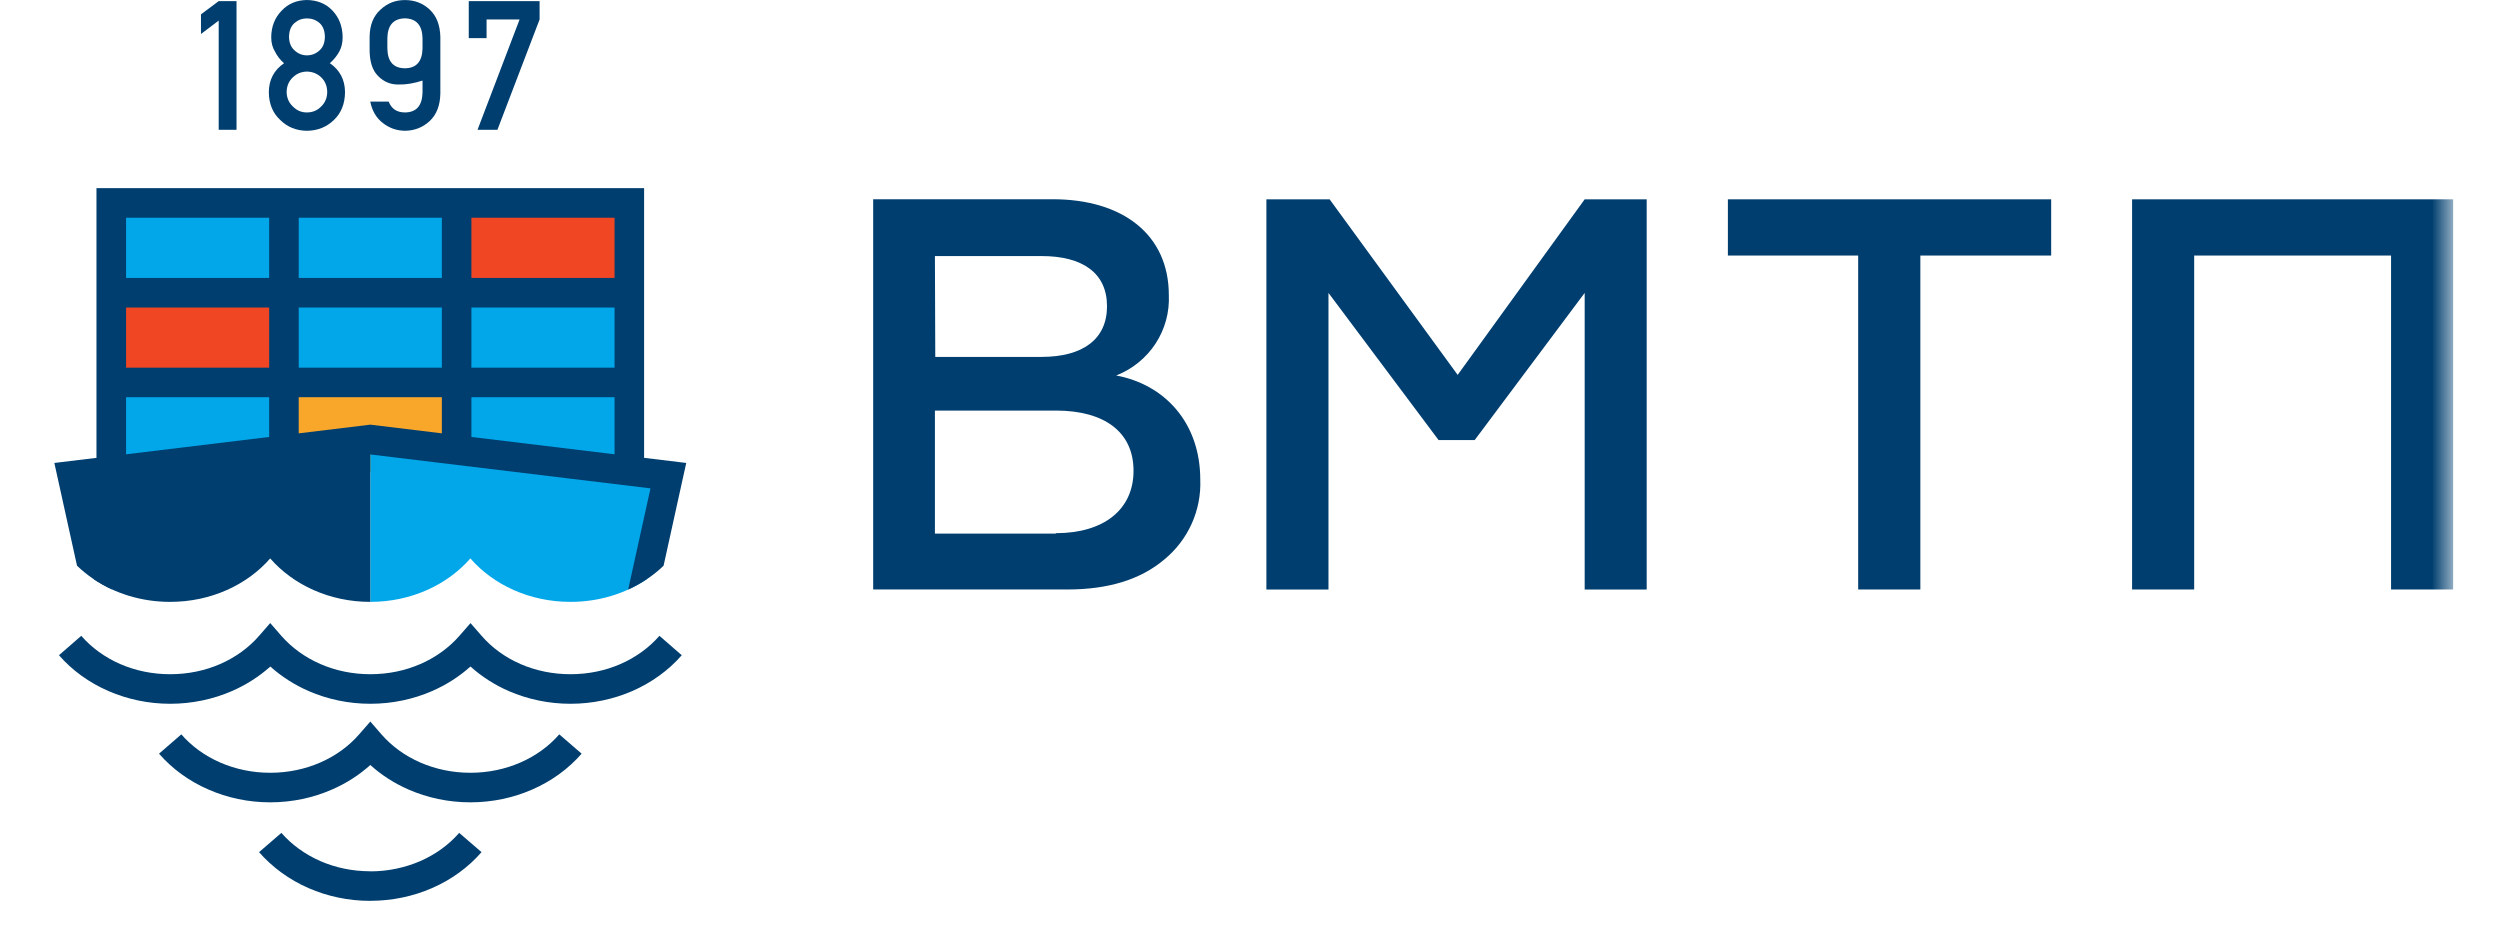 <svg width="92" height="35" viewBox="0 0 92 35" fill="none" xmlns="http://www.w3.org/2000/svg">
<path fill-rule="evenodd" clip-rule="evenodd" d="M4.096 10.773H10.449V7.469H4.096V10.773Z" fill="#02A7EA"/>
<path fill-rule="evenodd" clip-rule="evenodd" d="M16.805 10.773H23.16V7.469H16.805V10.773Z" fill="#F14624"/>
<path fill-rule="evenodd" clip-rule="evenodd" d="M10.449 10.773H16.804V7.469H10.449V10.773Z" fill="#02A7EA"/>
<path fill-rule="evenodd" clip-rule="evenodd" d="M4.096 14.075H10.449V10.773H4.096V14.075Z" fill="#F14624"/>
<path fill-rule="evenodd" clip-rule="evenodd" d="M16.805 14.075H23.16V10.773H16.805V14.075Z" fill="#02A7EA"/>
<path fill-rule="evenodd" clip-rule="evenodd" d="M10.449 14.075H16.804V10.773H10.449V14.075Z" fill="#02A7EA"/>
<path fill-rule="evenodd" clip-rule="evenodd" d="M4.096 17.378H10.449V14.074H4.096V17.378Z" fill="#02A7EA"/>
<path fill-rule="evenodd" clip-rule="evenodd" d="M16.805 17.378H23.16V14.074H16.805V17.378Z" fill="#02A7EA"/>
<path fill-rule="evenodd" clip-rule="evenodd" d="M10.449 17.378H16.804V14.074H10.449V17.378Z" fill="#F9A72B"/>
<path fill-rule="evenodd" clip-rule="evenodd" d="M13.627 22.149V16.357L24.595 17.686L23.793 21.321C23.016 21.84 22.047 22.149 20.992 22.149C19.487 22.149 18.154 21.519 17.31 20.55C16.465 21.519 15.132 22.149 13.627 22.149Z" fill="#02A7EA"/>
<path fill-rule="evenodd" clip-rule="evenodd" d="M13.626 22.149V16.357L2.656 17.686L3.459 21.321C4.236 21.84 5.206 22.149 6.261 22.149C7.765 22.149 9.099 21.519 9.943 20.55C10.789 21.519 12.121 22.149 13.626 22.149Z" fill="#003E6F"/>
<path d="M17.348 13.529H22.615V11.316H17.348V13.529ZM9.905 11.316H4.64V13.529H9.905V11.316ZM10.993 13.529H16.26V11.316H10.993V13.529ZM10.993 10.228H16.26V8.012H10.993V10.228ZM9.905 8.012H4.64V10.228H9.905V8.012ZM17.348 16.08L22.615 16.718V14.618H17.348V16.08ZM10.993 15.947L13.563 15.635L13.628 15.627L13.69 15.635L16.26 15.947V14.618H10.993V15.947ZM4.64 16.718L9.905 16.08V14.618H4.64V16.718ZM2.834 20.818L2.129 17.622L2 17.037L2.595 16.964L3.55 16.849V6.924H23.703V16.849L24.661 16.964L25.254 17.037L25.124 17.622L24.42 20.818C24.05 21.174 23.61 21.474 23.116 21.697L23.938 17.972L13.628 16.724L3.317 17.972L4.137 21.697C3.644 21.474 3.204 21.174 2.834 20.818ZM17.348 10.228H22.615V8.012H17.348" fill="#003E6F"/>
<path d="M10.355 30.65C10.733 31.083 11.224 31.441 11.794 31.69C12.342 31.928 12.964 32.063 13.628 32.063V32.066C14.285 32.066 14.91 31.928 15.462 31.69C16.031 31.441 16.522 31.083 16.898 30.65L17.72 31.359C17.237 31.915 16.612 32.373 15.894 32.684C15.211 32.981 14.442 33.15 13.628 33.15V33.152C12.815 33.152 12.046 32.983 11.359 32.684C10.643 32.373 10.019 31.915 9.533 31.359" fill="#003E6F"/>
<path d="M2.99 23.398C3.37 23.834 3.861 24.192 4.429 24.439C4.977 24.677 5.599 24.811 6.262 24.811C6.926 24.811 7.548 24.677 8.096 24.439C8.664 24.192 9.157 23.834 9.535 23.398L9.944 22.928L10.353 23.398C10.733 23.832 11.226 24.192 11.797 24.439C12.344 24.677 12.966 24.811 13.629 24.811C14.293 24.811 14.915 24.677 15.463 24.439H15.465C16.033 24.192 16.526 23.834 16.906 23.398L17.315 22.93L17.724 23.399C18.1 23.834 18.591 24.192 19.16 24.439C19.709 24.677 20.331 24.811 20.994 24.811C21.658 24.811 22.28 24.677 22.828 24.439C23.396 24.192 23.887 23.834 24.267 23.398L25.089 24.112C24.605 24.666 23.981 25.12 23.263 25.433C22.576 25.73 21.805 25.899 20.994 25.899C20.182 25.899 19.413 25.73 18.726 25.433C18.2 25.204 17.72 24.895 17.313 24.527C16.906 24.895 16.426 25.202 15.896 25.433C15.211 25.73 14.442 25.899 13.629 25.899C12.817 25.899 12.048 25.73 11.363 25.433C10.835 25.204 10.357 24.895 9.948 24.529C9.539 24.895 9.061 25.202 8.531 25.433C7.844 25.73 7.075 25.899 6.262 25.899C5.454 25.899 4.683 25.73 3.998 25.433H3.996C3.276 25.12 2.651 24.666 2.17 24.112" fill="#003E6F"/>
<path d="M6.672 27.024C7.049 27.459 7.541 27.817 8.11 28.064C8.658 28.302 9.283 28.438 9.944 28.438C10.608 28.438 11.23 28.302 11.778 28.064C12.348 27.817 12.839 27.459 13.216 27.024L13.628 26.553L14.037 27.024C14.414 27.459 14.906 27.817 15.475 28.064C16.025 28.302 16.648 28.438 17.311 28.438C17.973 28.438 18.595 28.302 19.143 28.064C19.712 27.817 20.206 27.459 20.581 27.024L21.404 27.735C20.92 28.291 20.296 28.747 19.578 29.058C18.89 29.357 18.121 29.526 17.311 29.526C16.499 29.526 15.728 29.357 15.041 29.058C14.512 28.829 14.035 28.52 13.628 28.152C13.219 28.52 12.741 28.829 12.21 29.058C11.525 29.357 10.754 29.526 9.944 29.526C9.134 29.526 8.363 29.357 7.678 29.058C6.959 28.747 6.335 28.291 5.852 27.735" fill="#003E6F"/>
<path fill-rule="evenodd" clip-rule="evenodd" d="M8.048 0.757L7.396 1.251V0.528L8.048 0.041H8.704V4.776H8.048" fill="#003E6F"/>
<path fill-rule="evenodd" clip-rule="evenodd" d="M9.893 3.392C9.896 2.936 10.082 2.58 10.452 2.327C10.311 2.204 10.2 2.061 10.12 1.9C10.028 1.752 9.981 1.574 9.981 1.368C9.985 0.975 10.114 0.648 10.368 0.389C10.607 0.135 10.916 0.006 11.294 0C11.678 0.006 11.993 0.135 12.235 0.389C12.48 0.648 12.605 0.973 12.609 1.368C12.609 1.574 12.568 1.75 12.484 1.9C12.396 2.059 12.28 2.202 12.139 2.325C12.507 2.58 12.693 2.934 12.697 3.39C12.693 3.817 12.558 4.157 12.29 4.414C12.02 4.676 11.687 4.809 11.294 4.813C10.902 4.809 10.576 4.676 10.311 4.414C10.036 4.159 9.896 3.819 9.893 3.392ZM10.548 3.386C10.552 3.603 10.629 3.779 10.777 3.918C10.918 4.065 11.09 4.138 11.294 4.138C11.501 4.138 11.678 4.065 11.82 3.918C11.965 3.779 12.038 3.603 12.042 3.386C12.038 3.165 11.965 2.985 11.82 2.846C11.678 2.709 11.501 2.638 11.294 2.634C11.09 2.638 10.918 2.709 10.777 2.846C10.629 2.985 10.552 3.165 10.548 3.386ZM10.636 1.354C10.64 1.574 10.709 1.742 10.842 1.857C10.973 1.977 11.122 2.037 11.294 2.037C11.47 2.037 11.625 1.977 11.756 1.857C11.885 1.742 11.952 1.574 11.956 1.354C11.952 1.129 11.885 0.957 11.756 0.844C11.625 0.732 11.47 0.677 11.294 0.677C11.122 0.677 10.973 0.732 10.842 0.844C10.709 0.957 10.64 1.129 10.636 1.354Z" fill="#003E6F"/>
<path fill-rule="evenodd" clip-rule="evenodd" d="M13.602 1.358C13.606 0.922 13.741 0.587 14.007 0.35C14.258 0.117 14.555 0.002 14.901 0.002C15.258 0.002 15.561 0.117 15.812 0.352C16.064 0.587 16.195 0.924 16.205 1.36V3.449C16.195 3.883 16.064 4.22 15.812 4.455C15.561 4.689 15.258 4.807 14.901 4.813C14.596 4.807 14.326 4.713 14.089 4.527C13.85 4.345 13.696 4.083 13.625 3.74H14.304C14.406 4.004 14.606 4.138 14.903 4.138C15.32 4.134 15.536 3.891 15.549 3.411V2.965C15.236 3.067 14.944 3.116 14.672 3.11C14.375 3.116 14.12 3.01 13.909 2.793C13.7 2.584 13.596 2.249 13.602 1.795V1.358ZM14.255 1.789C14.265 2.268 14.479 2.509 14.901 2.513C15.32 2.509 15.536 2.268 15.549 1.789V1.401C15.536 0.926 15.32 0.685 14.901 0.675C14.481 0.685 14.265 0.926 14.255 1.401" fill="#003E6F"/>
<path fill-rule="evenodd" clip-rule="evenodd" d="M17.25 0.041H19.857V0.716L18.305 4.776H17.573L19.121 0.716H17.906V1.403H17.25" fill="#003E6F"/>
<mask id="mask0_4341_29387" style="mask-type:luminance" maskUnits="userSpaceOnUse" x="1" y="0" width="90" height="35">
<path d="M90.274 0H1.729V35H90.274V0Z" fill="white"/>
</mask>
<g mask="url(#mask0_4341_29387)">
<path fill-rule="evenodd" clip-rule="evenodd" d="M41.084 13.815C41.676 13.581 42.18 13.171 42.526 12.642C42.871 12.113 43.042 11.49 43.013 10.861C43.013 8.644 41.332 7.332 38.736 7.332H32.133V21.693H39.276C40.792 21.693 41.977 21.326 42.848 20.588C43.281 20.232 43.626 19.781 43.855 19.272C44.084 18.763 44.192 18.209 44.17 17.652C44.17 15.539 42.842 14.145 41.078 13.819M34.405 9.423H38.329C39.845 9.423 40.738 10.051 40.738 11.269C40.738 12.487 39.845 13.134 38.329 13.134H34.418L34.405 9.423ZM38.854 19.637H34.405V15.109H38.854C40.662 15.109 41.714 15.91 41.714 17.326C41.714 18.742 40.633 19.621 38.854 19.621" fill="#003E6F"/>
<path fill-rule="evenodd" clip-rule="evenodd" d="M53.642 13.796L48.93 7.335H46.603V21.696H48.888V10.779L52.94 16.195H54.268L58.316 10.779V21.696H60.598V7.335H58.316L53.642 13.796Z" fill="#003E6F"/>
<path fill-rule="evenodd" clip-rule="evenodd" d="M63.586 9.404H68.381V21.693H70.669V9.404H75.483V7.335H63.586V9.404Z" fill="#003E6F"/>
<path fill-rule="evenodd" clip-rule="evenodd" d="M78.461 7.335V21.693H80.746V9.404H87.991V21.693H90.275V7.335H78.461Z" fill="#003E6F"/>
</g>
</svg>
